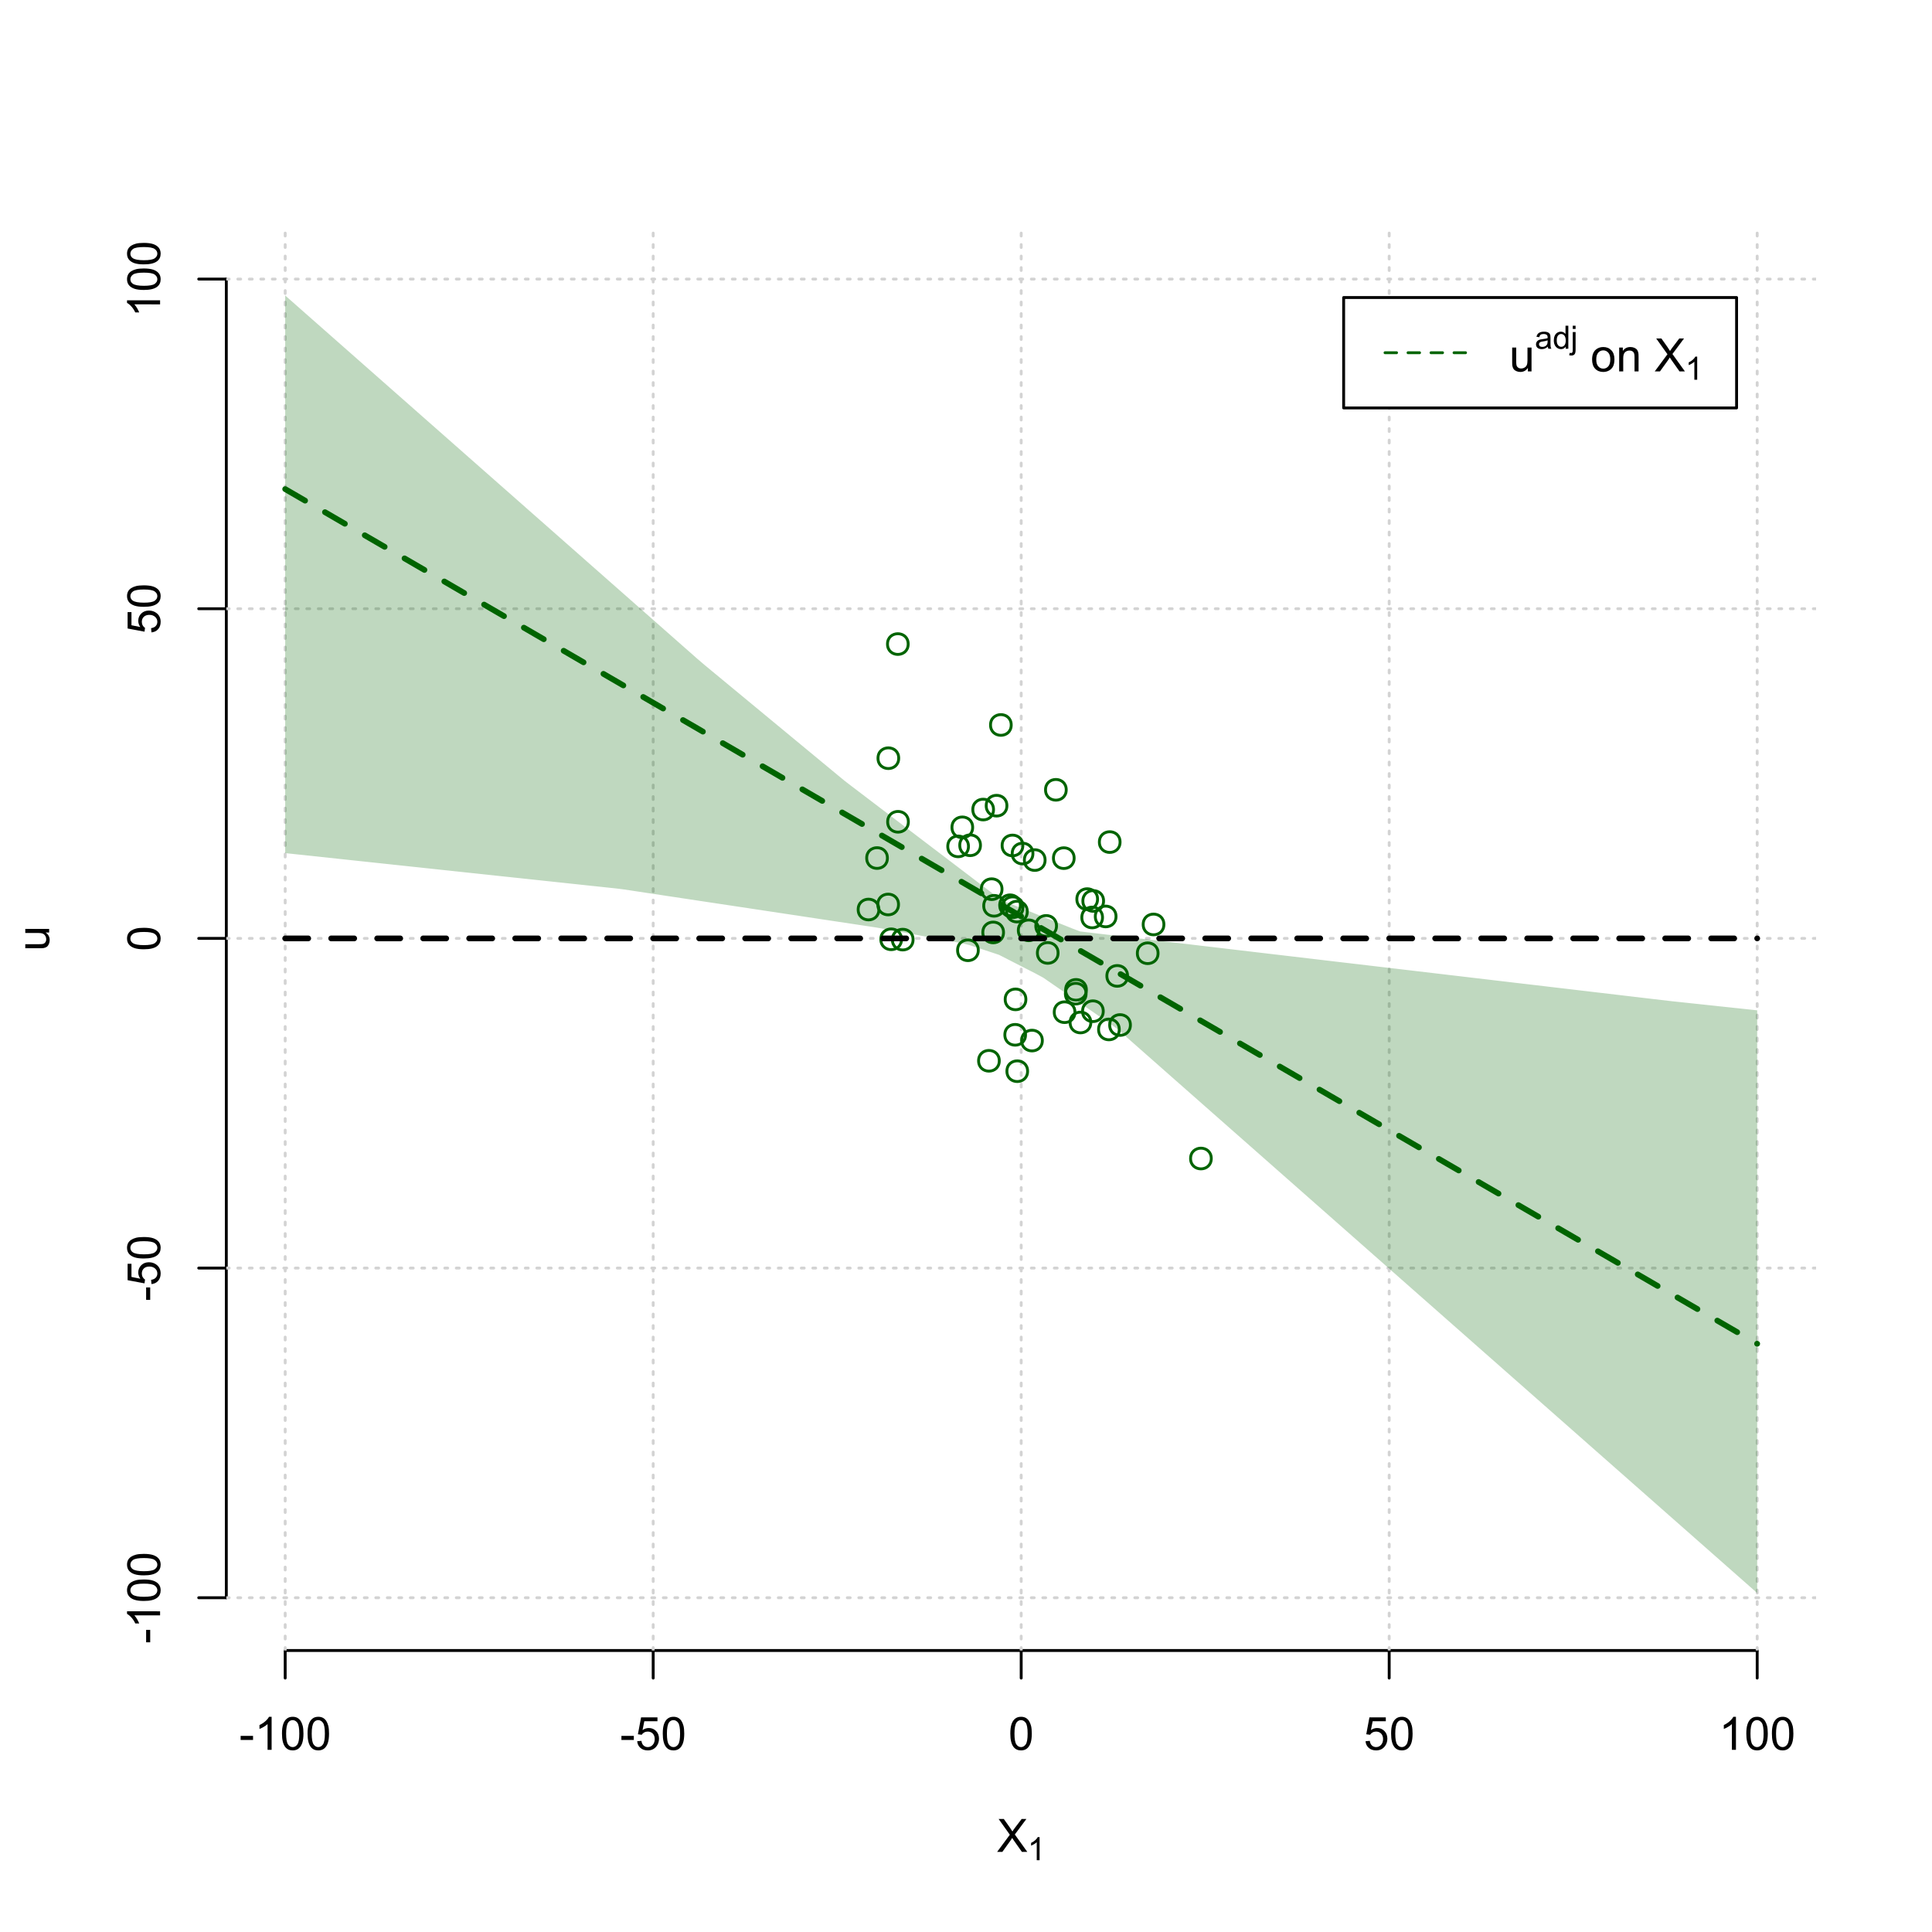 <?xml version="1.0" encoding="UTF-8"?>
<svg xmlns="http://www.w3.org/2000/svg" xmlns:xlink="http://www.w3.org/1999/xlink" width="504pt" height="504pt" viewBox="0 0 504 504" version="1.1">
<defs>
<g>
<symbol overflow="visible" id="glyph0-0">
<path style="stroke:none;" d="M 1.5 0 L 1.5 -7.5 L 7.5 -7.5 L 7.5 0 Z M 1.688 -0.188 L 7.312 -0.188 L 7.312 -7.312 L 1.688 -7.312 Z M 1.688 -0.188 "/>
</symbol>
<symbol overflow="visible" id="glyph0-1">
<path style="stroke:none;" d="M 0.055 0 L 3.375 -4.477 L 0.445 -8.59 L 1.797 -8.59 L 3.359 -6.387 C 3.68 -5.93 3.91 -5.578 4.047 -5.332 C 4.238 -5.645 4.465 -5.969 4.727 -6.312 L 6.457 -8.59 L 7.695 -8.59 L 4.676 -4.539 L 7.93 0 L 6.523 0 L 4.359 -3.062 C 4.238 -3.238 4.113 -3.43 3.984 -3.641 C 3.789 -3.324 3.652 -3.109 3.574 -2.992 L 1.418 0 Z M 0.055 0 "/>
</symbol>
<symbol overflow="visible" id="glyph0-2">
<path style="stroke:none;" d="M 0.383 -2.578 L 0.383 -3.641 L 3.621 -3.641 L 3.621 -2.578 Z M 0.383 -2.578 "/>
</symbol>
<symbol overflow="visible" id="glyph0-3">
<path style="stroke:none;" d="M 4.469 0 L 3.414 0 L 3.414 -6.719 C 3.16 -6.477 2.828 -6.234 2.414 -5.996 C 2 -5.75 1.629 -5.57 1.305 -5.449 L 1.305 -6.469 C 1.895 -6.742 2.41 -7.078 2.852 -7.477 C 3.293 -7.871 3.605 -8.254 3.789 -8.625 L 4.469 -8.625 Z M 4.469 0 "/>
</symbol>
<symbol overflow="visible" id="glyph0-4">
<path style="stroke:none;" d="M 0.5 -4.234 C 0.496 -5.246 0.602 -6.062 0.812 -6.688 C 1.02 -7.305 1.328 -7.785 1.742 -8.121 C 2.148 -8.457 2.668 -8.625 3.297 -8.625 C 3.758 -8.625 4.164 -8.531 4.512 -8.348 C 4.855 -8.16 5.141 -7.891 5.371 -7.543 C 5.594 -7.191 5.773 -6.766 5.906 -6.266 C 6.035 -5.762 6.098 -5.086 6.102 -4.234 C 6.098 -3.227 5.996 -2.414 5.789 -1.797 C 5.578 -1.176 5.266 -0.695 4.859 -0.359 C 4.445 -0.02 3.926 0.145 3.297 0.148 C 2.465 0.145 1.816 -0.148 1.348 -0.742 C 0.781 -1.457 0.496 -2.621 0.5 -4.234 Z M 1.582 -4.234 C 1.582 -2.824 1.746 -1.887 2.074 -1.418 C 2.402 -0.949 2.809 -0.715 3.297 -0.719 C 3.777 -0.715 4.184 -0.949 4.52 -1.422 C 4.848 -1.887 5.016 -2.824 5.016 -4.234 C 5.016 -5.648 4.848 -6.59 4.52 -7.055 C 4.184 -7.516 3.773 -7.746 3.289 -7.75 C 2.801 -7.746 2.414 -7.543 2.125 -7.137 C 1.762 -6.613 1.582 -5.645 1.582 -4.234 Z M 1.582 -4.234 "/>
</symbol>
<symbol overflow="visible" id="glyph0-5">
<path style="stroke:none;" d="M 0.5 -2.25 L 1.605 -2.344 C 1.684 -1.805 1.871 -1.398 2.176 -1.125 C 2.473 -0.852 2.836 -0.715 3.258 -0.719 C 3.766 -0.715 4.195 -0.906 4.547 -1.293 C 4.898 -1.672 5.074 -2.18 5.074 -2.82 C 5.074 -3.414 4.902 -3.891 4.566 -4.242 C 4.227 -4.59 3.785 -4.762 3.242 -4.766 C 2.898 -4.762 2.594 -4.684 2.32 -4.531 C 2.047 -4.375 1.832 -4.176 1.676 -3.93 L 0.688 -4.062 L 1.516 -8.473 L 5.789 -8.473 L 5.789 -7.465 L 2.359 -7.465 L 1.898 -5.156 C 2.414 -5.516 2.953 -5.695 3.523 -5.695 C 4.27 -5.695 4.902 -5.434 5.422 -4.914 C 5.934 -4.395 6.191 -3.727 6.195 -2.914 C 6.191 -2.133 5.965 -1.461 5.516 -0.898 C 4.961 -0.199 4.211 0.145 3.258 0.148 C 2.477 0.145 1.836 -0.07 1.344 -0.508 C 0.844 -0.941 0.562 -1.523 0.5 -2.25 Z M 0.5 -2.25 "/>
</symbol>
<symbol overflow="visible" id="glyph0-6">
<path style="stroke:none;" d="M 4.867 0 L 4.867 -0.914 C 4.379 -0.211 3.723 0.141 2.895 0.141 C 2.527 0.141 2.184 0.07 1.867 -0.07 C 1.547 -0.211 1.309 -0.387 1.156 -0.602 C 1 -0.812 0.895 -1.074 0.832 -1.383 C 0.785 -1.59 0.762 -1.918 0.766 -2.367 L 0.766 -6.223 L 1.82 -6.223 L 1.82 -2.773 C 1.816 -2.219 1.84 -1.848 1.887 -1.656 C 1.949 -1.379 2.09 -1.16 2.309 -1.004 C 2.523 -0.84 2.789 -0.762 3.105 -0.766 C 3.418 -0.762 3.715 -0.844 3.996 -1.008 C 4.273 -1.172 4.469 -1.391 4.586 -1.672 C 4.699 -1.949 4.758 -2.355 4.758 -2.891 L 4.758 -6.223 L 5.812 -6.223 L 5.812 0 Z M 4.867 0 "/>
</symbol>
<symbol overflow="visible" id="glyph0-7">
<path style="stroke:none;" d=""/>
</symbol>
<symbol overflow="visible" id="glyph0-8">
<path style="stroke:none;" d="M 0.398 -3.109 C 0.398 -4.262 0.719 -5.117 1.359 -5.672 C 1.895 -6.133 2.547 -6.363 3.316 -6.363 C 4.172 -6.363 4.871 -6.082 5.414 -5.52 C 5.953 -4.957 6.223 -4.184 6.227 -3.199 C 6.223 -2.398 6.102 -1.766 5.867 -1.309 C 5.625 -0.848 5.277 -0.492 4.82 -0.238 C 4.359 0.016 3.859 0.141 3.316 0.141 C 2.441 0.141 1.734 -0.137 1.203 -0.695 C 0.664 -1.254 0.398 -2.059 0.398 -3.109 Z M 1.484 -3.109 C 1.48 -2.309 1.656 -1.711 2.004 -1.32 C 2.348 -0.922 2.785 -0.727 3.316 -0.727 C 3.84 -0.727 4.273 -0.926 4.621 -1.324 C 4.969 -1.723 5.145 -2.328 5.145 -3.148 C 5.145 -3.914 4.969 -4.496 4.617 -4.895 C 4.266 -5.289 3.832 -5.488 3.316 -5.492 C 2.785 -5.488 2.348 -5.293 2.004 -4.898 C 1.656 -4.5 1.48 -3.902 1.484 -3.109 Z M 1.484 -3.109 "/>
</symbol>
<symbol overflow="visible" id="glyph0-9">
<path style="stroke:none;" d="M 0.789 0 L 0.789 -6.223 L 1.742 -6.223 L 1.742 -5.336 C 2.195 -6.02 2.855 -6.363 3.719 -6.363 C 4.09 -6.363 4.434 -6.293 4.754 -6.16 C 5.066 -6.023 5.305 -5.848 5.461 -5.633 C 5.617 -5.41 5.727 -5.152 5.789 -4.852 C 5.828 -4.656 5.848 -4.312 5.848 -3.828 L 5.848 0 L 4.793 0 L 4.793 -3.785 C 4.793 -4.215 4.75 -4.535 4.668 -4.75 C 4.586 -4.961 4.441 -5.129 4.234 -5.258 C 4.023 -5.383 3.777 -5.449 3.5 -5.449 C 3.047 -5.449 2.66 -5.305 2.332 -5.02 C 2.004 -4.734 1.84 -4.195 1.844 -3.398 L 1.844 0 Z M 0.789 0 "/>
</symbol>
<symbol overflow="visible" id="glyph1-0">
<path style="stroke:none;" d="M 1.051 0 L 1.051 -5.25 L 5.25 -5.25 L 5.25 0 Z M 1.18 -0.133 L 5.117 -0.133 L 5.117 -5.117 L 1.18 -5.117 Z M 1.18 -0.133 "/>
</symbol>
<symbol overflow="visible" id="glyph1-1">
<path style="stroke:none;" d="M 3.129 0 L 2.391 0 L 2.391 -4.703 C 2.211 -4.531 1.977 -4.363 1.691 -4.195 C 1.398 -4.023 1.141 -3.895 0.914 -3.812 L 0.914 -4.527 C 1.328 -4.719 1.688 -4.953 1.996 -5.234 C 2.305 -5.508 2.523 -5.777 2.652 -6.039 L 3.129 -6.039 Z M 3.129 0 "/>
</symbol>
<symbol overflow="visible" id="glyph1-2">
<path style="stroke:none;" d="M 3.395 -0.539 C 3.117 -0.305 2.855 -0.137 2.605 -0.043 C 2.352 0.051 2.082 0.094 1.793 0.098 C 1.312 0.094 0.941 -0.02 0.688 -0.25 C 0.43 -0.48 0.305 -0.781 0.305 -1.148 C 0.305 -1.359 0.352 -1.551 0.449 -1.73 C 0.543 -1.902 0.668 -2.047 0.828 -2.156 C 0.984 -2.262 1.164 -2.34 1.363 -2.398 C 1.504 -2.434 1.723 -2.473 2.02 -2.512 C 2.609 -2.578 3.047 -2.664 3.336 -2.766 C 3.336 -2.867 3.34 -2.93 3.34 -2.957 C 3.34 -3.258 3.27 -3.469 3.129 -3.594 C 2.941 -3.758 2.66 -3.844 2.289 -3.844 C 1.941 -3.844 1.684 -3.781 1.52 -3.66 C 1.348 -3.535 1.227 -3.32 1.152 -3.016 L 0.43 -3.113 C 0.492 -3.418 0.602 -3.668 0.754 -3.863 C 0.902 -4.051 1.121 -4.199 1.406 -4.301 C 1.688 -4.402 2.016 -4.453 2.395 -4.453 C 2.766 -4.453 3.066 -4.406 3.301 -4.32 C 3.527 -4.23 3.699 -4.121 3.812 -3.992 C 3.918 -3.855 3.996 -3.691 4.043 -3.492 C 4.066 -3.363 4.078 -3.133 4.082 -2.809 L 4.082 -1.824 C 4.078 -1.137 4.094 -0.703 4.129 -0.523 C 4.156 -0.336 4.219 -0.164 4.316 0 L 3.543 0 C 3.465 -0.152 3.414 -0.332 3.395 -0.539 Z M 3.336 -2.188 C 3.062 -2.074 2.66 -1.98 2.129 -1.906 C 1.82 -1.859 1.605 -1.812 1.484 -1.758 C 1.355 -1.703 1.258 -1.621 1.191 -1.52 C 1.121 -1.41 1.09 -1.293 1.09 -1.168 C 1.09 -0.969 1.164 -0.805 1.312 -0.676 C 1.461 -0.543 1.68 -0.48 1.969 -0.48 C 2.25 -0.48 2.5 -0.539 2.727 -0.664 C 2.945 -0.785 3.109 -0.957 3.215 -1.176 C 3.293 -1.34 3.332 -1.586 3.336 -1.914 Z M 3.336 -2.188 "/>
</symbol>
<symbol overflow="visible" id="glyph1-3">
<path style="stroke:none;" d="M 3.379 0 L 3.379 -0.551 C 3.102 -0.121 2.695 0.094 2.16 0.098 C 1.812 0.094 1.492 0 1.203 -0.188 C 0.906 -0.379 0.68 -0.645 0.523 -0.988 C 0.359 -1.328 0.281 -1.723 0.285 -2.172 C 0.281 -2.605 0.355 -3 0.504 -3.355 C 0.648 -3.707 0.863 -3.977 1.156 -4.168 C 1.441 -4.355 1.766 -4.453 2.129 -4.453 C 2.387 -4.453 2.621 -4.395 2.828 -4.285 C 3.031 -4.172 3.199 -4.031 3.332 -3.855 L 3.332 -6.012 L 4.066 -6.012 L 4.066 0 Z M 1.047 -2.172 C 1.043 -1.613 1.16 -1.195 1.398 -0.922 C 1.629 -0.641 1.906 -0.504 2.23 -0.508 C 2.551 -0.504 2.824 -0.637 3.051 -0.902 C 3.273 -1.168 3.387 -1.57 3.391 -2.113 C 3.387 -2.707 3.273 -3.145 3.047 -3.426 C 2.816 -3.703 2.531 -3.844 2.199 -3.844 C 1.867 -3.844 1.594 -3.707 1.375 -3.441 C 1.152 -3.168 1.043 -2.746 1.047 -2.172 Z M 1.047 -2.172 "/>
</symbol>
<symbol overflow="visible" id="glyph1-4">
<path style="stroke:none;" d="M 0.551 -5.156 L 0.551 -6.012 L 1.289 -6.012 L 1.289 -5.156 Z M -0.387 1.691 L -0.246 1.062 C -0.098 1.098 0.016 1.117 0.102 1.121 C 0.25 1.117 0.363 1.066 0.438 0.969 C 0.512 0.867 0.551 0.621 0.551 0.223 L 0.551 -4.355 L 1.289 -4.355 L 1.289 0.238 C 1.289 0.773 1.219 1.148 1.078 1.359 C 0.898 1.633 0.602 1.77 0.191 1.77 C -0.008 1.77 -0.199 1.742 -0.387 1.691 Z M -0.387 1.691 "/>
</symbol>
<symbol overflow="visible" id="glyph2-0">
<path style="stroke:none;" d="M 0 -1.5 L -7.5 -1.5 L -7.5 -7.5 L 0 -7.5 Z M -0.188 -1.688 L -0.188 -7.312 L -7.312 -7.312 L -7.312 -1.688 Z M -0.188 -1.688 "/>
</symbol>
<symbol overflow="visible" id="glyph2-1">
<path style="stroke:none;" d="M 0 -4.867 L -0.914 -4.867 C -0.211 -4.379 0.141 -3.723 0.141 -2.895 C 0.141 -2.527 0.07 -2.184 -0.07 -1.867 C -0.211 -1.547 -0.387 -1.309 -0.598 -1.156 C -0.809 -1 -1.07 -0.895 -1.383 -0.832 C -1.59 -0.789 -1.918 -0.766 -2.367 -0.77 L -6.223 -0.77 L -6.223 -1.824 L -2.773 -1.824 C -2.219 -1.82 -1.848 -1.844 -1.656 -1.887 C -1.379 -1.949 -1.16 -2.09 -1.004 -2.309 C -0.84 -2.523 -0.762 -2.789 -0.766 -3.105 C -0.762 -3.418 -0.844 -3.715 -1.008 -3.996 C -1.172 -4.273 -1.391 -4.469 -1.672 -4.586 C -1.945 -4.699 -2.352 -4.758 -2.887 -4.758 L -6.223 -4.758 L -6.223 -5.812 L 0 -5.812 Z M 0 -4.867 "/>
</symbol>
<symbol overflow="visible" id="glyph2-2">
<path style="stroke:none;" d="M -2.578 -0.383 L -3.641 -0.383 L -3.641 -3.621 L -2.578 -3.621 Z M -2.578 -0.383 "/>
</symbol>
<symbol overflow="visible" id="glyph2-3">
<path style="stroke:none;" d="M 0 -4.469 L 0 -3.414 L -6.719 -3.418 C -6.477 -3.16 -6.234 -2.828 -5.996 -2.418 C -5.75 -2.004 -5.57 -1.633 -5.449 -1.309 L -6.469 -1.309 C -6.742 -1.895 -7.078 -2.41 -7.477 -2.852 C -7.871 -3.293 -8.254 -3.605 -8.625 -3.793 L -8.625 -4.473 Z M 0 -4.469 "/>
</symbol>
<symbol overflow="visible" id="glyph2-4">
<path style="stroke:none;" d="M -4.234 -0.5 C -5.246 -0.496 -6.062 -0.602 -6.688 -0.812 C -7.305 -1.02 -7.785 -1.328 -8.121 -1.742 C -8.457 -2.152 -8.625 -2.672 -8.625 -3.301 C -8.625 -3.758 -8.531 -4.164 -8.348 -4.512 C -8.16 -4.859 -7.891 -5.145 -7.543 -5.371 C -7.191 -5.594 -6.766 -5.773 -6.266 -5.906 C -5.762 -6.035 -5.086 -6.098 -4.234 -6.102 C -3.223 -6.098 -2.41 -5.996 -1.793 -5.789 C -1.176 -5.578 -0.695 -5.266 -0.359 -4.859 C -0.02 -4.445 0.145 -3.926 0.148 -3.297 C 0.145 -2.465 -0.148 -1.816 -0.742 -1.348 C -1.457 -0.781 -2.621 -0.496 -4.234 -0.5 Z M -4.234 -1.582 C -2.824 -1.582 -1.887 -1.746 -1.418 -2.074 C -0.949 -2.402 -0.715 -2.809 -0.719 -3.297 C -0.715 -3.777 -0.949 -4.184 -1.422 -4.52 C -1.887 -4.848 -2.824 -5.016 -4.234 -5.016 C -5.648 -5.016 -6.59 -4.848 -7.055 -4.52 C -7.516 -4.188 -7.746 -3.777 -7.75 -3.289 C -7.746 -2.801 -7.543 -2.414 -7.137 -2.129 C -6.613 -1.762 -5.645 -1.582 -4.234 -1.582 Z M -4.234 -1.582 "/>
</symbol>
<symbol overflow="visible" id="glyph2-5">
<path style="stroke:none;" d="M -2.25 -0.5 L -2.344 -1.605 C -1.805 -1.684 -1.398 -1.871 -1.125 -2.176 C -0.852 -2.473 -0.715 -2.836 -0.719 -3.258 C -0.715 -3.766 -0.906 -4.195 -1.293 -4.547 C -1.672 -4.898 -2.18 -5.074 -2.816 -5.074 C -3.414 -5.074 -3.891 -4.902 -4.242 -4.566 C -4.59 -4.227 -4.762 -3.785 -4.766 -3.242 C -4.762 -2.898 -4.684 -2.594 -4.531 -2.32 C -4.375 -2.047 -4.176 -1.832 -3.93 -1.676 L -4.062 -0.688 L -8.473 -1.52 L -8.473 -5.789 L -7.465 -5.789 L -7.465 -2.363 L -5.156 -1.898 C -5.516 -2.414 -5.695 -2.953 -5.695 -3.523 C -5.695 -4.27 -5.434 -4.902 -4.914 -5.422 C -4.395 -5.934 -3.727 -6.191 -2.91 -6.195 C -2.133 -6.191 -1.461 -5.965 -0.895 -5.516 C -0.199 -4.961 0.145 -4.211 0.148 -3.258 C 0.145 -2.477 -0.07 -1.836 -0.508 -1.344 C -0.941 -0.848 -1.523 -0.566 -2.25 -0.5 Z M -2.25 -0.5 "/>
</symbol>
</g>
<clipPath id="clip1">
  <path d="M 74 59.039 L 75 59.039 L 75 430.559 L 74 430.559 Z M 74 59.039 "/>
</clipPath>
<clipPath id="clip2">
  <path d="M 170 59.039 L 171 59.039 L 171 430.559 L 170 430.559 Z M 170 59.039 "/>
</clipPath>
<clipPath id="clip3">
  <path d="M 266 59.039 L 267 59.039 L 267 430.559 L 266 430.559 Z M 266 59.039 "/>
</clipPath>
<clipPath id="clip4">
  <path d="M 362 59.039 L 363 59.039 L 363 430.559 L 362 430.559 Z M 362 59.039 "/>
</clipPath>
<clipPath id="clip5">
  <path d="M 458 59.039 L 459 59.039 L 459 430.559 L 458 430.559 Z M 458 59.039 "/>
</clipPath>
<clipPath id="clip6">
  <path d="M 59.039 416 L 473.758 416 L 473.758 418 L 59.039 418 Z M 59.039 416 "/>
</clipPath>
<clipPath id="clip7">
  <path d="M 59.039 330 L 473.758 330 L 473.758 332 L 59.039 332 Z M 59.039 330 "/>
</clipPath>
<clipPath id="clip8">
  <path d="M 59.039 244 L 473.758 244 L 473.758 246 L 59.039 246 Z M 59.039 244 "/>
</clipPath>
<clipPath id="clip9">
  <path d="M 59.039 158 L 473.758 158 L 473.758 160 L 59.039 160 Z M 59.039 158 "/>
</clipPath>
<clipPath id="clip10">
  <path d="M 59.039 72 L 473.758 72 L 473.758 74 L 59.039 74 Z M 59.039 72 "/>
</clipPath>
</defs>
<g id="surface4236">
<rect x="0" y="0" width="504" height="504" style="fill:rgb(100%,100%,100%);fill-opacity:1;stroke:none;"/>
<g style="fill:rgb(0%,0%,0%);fill-opacity:1;">
  <use xlink:href="#glyph0-1" x="260.062" y="483.102"/>
</g>
<g style="fill:rgb(0%,0%,0%);fill-opacity:1;">
  <use xlink:href="#glyph1-1" x="268.066" y="485.281"/>
</g>
<g style="fill:rgb(0%,0%,0%);fill-opacity:1;">
  <use xlink:href="#glyph2-1" x="12.82" y="248.137"/>
</g>
<path style="fill:none;stroke-width:0.75;stroke-linecap:round;stroke-linejoin:round;stroke:rgb(0%,0%,0%);stroke-opacity:1;stroke-miterlimit:10;" d="M 74.398 430.559 L 458.398 430.559 "/>
<path style="fill:none;stroke-width:0.75;stroke-linecap:round;stroke-linejoin:round;stroke:rgb(0%,0%,0%);stroke-opacity:1;stroke-miterlimit:10;" d="M 74.398 430.559 L 74.398 437.762 "/>
<path style="fill:none;stroke-width:0.75;stroke-linecap:round;stroke-linejoin:round;stroke:rgb(0%,0%,0%);stroke-opacity:1;stroke-miterlimit:10;" d="M 170.398 430.559 L 170.398 437.762 "/>
<path style="fill:none;stroke-width:0.75;stroke-linecap:round;stroke-linejoin:round;stroke:rgb(0%,0%,0%);stroke-opacity:1;stroke-miterlimit:10;" d="M 266.398 430.559 L 266.398 437.762 "/>
<path style="fill:none;stroke-width:0.75;stroke-linecap:round;stroke-linejoin:round;stroke:rgb(0%,0%,0%);stroke-opacity:1;stroke-miterlimit:10;" d="M 362.398 430.559 L 362.398 437.762 "/>
<path style="fill:none;stroke-width:0.75;stroke-linecap:round;stroke-linejoin:round;stroke:rgb(0%,0%,0%);stroke-opacity:1;stroke-miterlimit:10;" d="M 458.398 430.559 L 458.398 437.762 "/>
<g style="fill:rgb(0%,0%,0%);fill-opacity:1;">
  <use xlink:href="#glyph0-2" x="62.391" y="456.48"/>
  <use xlink:href="#glyph0-3" x="66.387" y="456.48"/>
  <use xlink:href="#glyph0-4" x="73.061" y="456.48"/>
  <use xlink:href="#glyph0-4" x="79.734" y="456.48"/>
</g>
<g style="fill:rgb(0%,0%,0%);fill-opacity:1;">
  <use xlink:href="#glyph0-2" x="161.727" y="456.48"/>
  <use xlink:href="#glyph0-5" x="165.723" y="456.48"/>
  <use xlink:href="#glyph0-4" x="172.396" y="456.48"/>
</g>
<g style="fill:rgb(0%,0%,0%);fill-opacity:1;">
  <use xlink:href="#glyph0-4" x="263.062" y="456.48"/>
</g>
<g style="fill:rgb(0%,0%,0%);fill-opacity:1;">
  <use xlink:href="#glyph0-5" x="355.727" y="456.48"/>
  <use xlink:href="#glyph0-4" x="362.4" y="456.48"/>
</g>
<g style="fill:rgb(0%,0%,0%);fill-opacity:1;">
  <use xlink:href="#glyph0-3" x="448.387" y="456.48"/>
  <use xlink:href="#glyph0-4" x="455.061" y="456.48"/>
  <use xlink:href="#glyph0-4" x="461.734" y="456.48"/>
</g>
<path style="fill:none;stroke-width:0.75;stroke-linecap:round;stroke-linejoin:round;stroke:rgb(0%,0%,0%);stroke-opacity:1;stroke-miterlimit:10;" d="M 59.039 416.801 L 59.039 72.801 "/>
<path style="fill:none;stroke-width:0.75;stroke-linecap:round;stroke-linejoin:round;stroke:rgb(0%,0%,0%);stroke-opacity:1;stroke-miterlimit:10;" d="M 59.039 416.801 L 51.84 416.801 "/>
<path style="fill:none;stroke-width:0.75;stroke-linecap:round;stroke-linejoin:round;stroke:rgb(0%,0%,0%);stroke-opacity:1;stroke-miterlimit:10;" d="M 59.039 330.801 L 51.84 330.801 "/>
<path style="fill:none;stroke-width:0.75;stroke-linecap:round;stroke-linejoin:round;stroke:rgb(0%,0%,0%);stroke-opacity:1;stroke-miterlimit:10;" d="M 59.039 244.801 L 51.84 244.801 "/>
<path style="fill:none;stroke-width:0.75;stroke-linecap:round;stroke-linejoin:round;stroke:rgb(0%,0%,0%);stroke-opacity:1;stroke-miterlimit:10;" d="M 59.039 158.801 L 51.84 158.801 "/>
<path style="fill:none;stroke-width:0.75;stroke-linecap:round;stroke-linejoin:round;stroke:rgb(0%,0%,0%);stroke-opacity:1;stroke-miterlimit:10;" d="M 59.039 72.801 L 51.84 72.801 "/>
<g style="fill:rgb(0%,0%,0%);fill-opacity:1;">
  <use xlink:href="#glyph2-2" x="41.762" y="428.809"/>
  <use xlink:href="#glyph2-3" x="41.762" y="424.812"/>
  <use xlink:href="#glyph2-4" x="41.762" y="418.139"/>
  <use xlink:href="#glyph2-4" x="41.762" y="411.465"/>
</g>
<g style="fill:rgb(0%,0%,0%);fill-opacity:1;">
  <use xlink:href="#glyph2-2" x="41.762" y="339.473"/>
  <use xlink:href="#glyph2-5" x="41.762" y="335.477"/>
  <use xlink:href="#glyph2-4" x="41.762" y="328.803"/>
</g>
<g style="fill:rgb(0%,0%,0%);fill-opacity:1;">
  <use xlink:href="#glyph2-4" x="41.762" y="248.137"/>
</g>
<g style="fill:rgb(0%,0%,0%);fill-opacity:1;">
  <use xlink:href="#glyph2-5" x="41.762" y="165.473"/>
  <use xlink:href="#glyph2-4" x="41.762" y="158.799"/>
</g>
<g style="fill:rgb(0%,0%,0%);fill-opacity:1;">
  <use xlink:href="#glyph2-3" x="41.762" y="82.812"/>
  <use xlink:href="#glyph2-4" x="41.762" y="76.139"/>
  <use xlink:href="#glyph2-4" x="41.762" y="69.465"/>
</g>
<g clip-path="url(#clip1)" clip-rule="nonzero">
<path style="fill:none;stroke-width:0.75;stroke-linecap:round;stroke-linejoin:round;stroke:rgb(82.745%,82.745%,82.745%);stroke-opacity:1;stroke-dasharray:0.75,2.25;stroke-miterlimit:10;" d="M 74.398 430.559 L 74.398 59.039 "/>
</g>
<g clip-path="url(#clip2)" clip-rule="nonzero">
<path style="fill:none;stroke-width:0.75;stroke-linecap:round;stroke-linejoin:round;stroke:rgb(82.745%,82.745%,82.745%);stroke-opacity:1;stroke-dasharray:0.75,2.25;stroke-miterlimit:10;" d="M 170.398 430.559 L 170.398 59.039 "/>
</g>
<g clip-path="url(#clip3)" clip-rule="nonzero">
<path style="fill:none;stroke-width:0.75;stroke-linecap:round;stroke-linejoin:round;stroke:rgb(82.745%,82.745%,82.745%);stroke-opacity:1;stroke-dasharray:0.75,2.25;stroke-miterlimit:10;" d="M 266.398 430.559 L 266.398 59.039 "/>
</g>
<g clip-path="url(#clip4)" clip-rule="nonzero">
<path style="fill:none;stroke-width:0.75;stroke-linecap:round;stroke-linejoin:round;stroke:rgb(82.745%,82.745%,82.745%);stroke-opacity:1;stroke-dasharray:0.75,2.25;stroke-miterlimit:10;" d="M 362.398 430.559 L 362.398 59.039 "/>
</g>
<g clip-path="url(#clip5)" clip-rule="nonzero">
<path style="fill:none;stroke-width:0.75;stroke-linecap:round;stroke-linejoin:round;stroke:rgb(82.745%,82.745%,82.745%);stroke-opacity:1;stroke-dasharray:0.75,2.25;stroke-miterlimit:10;" d="M 458.398 430.559 L 458.398 59.039 "/>
</g>
<g clip-path="url(#clip6)" clip-rule="nonzero">
<path style="fill:none;stroke-width:0.75;stroke-linecap:round;stroke-linejoin:round;stroke:rgb(82.745%,82.745%,82.745%);stroke-opacity:1;stroke-dasharray:0.75,2.25;stroke-miterlimit:10;" d="M 59.039 416.801 L 473.762 416.801 "/>
</g>
<g clip-path="url(#clip7)" clip-rule="nonzero">
<path style="fill:none;stroke-width:0.75;stroke-linecap:round;stroke-linejoin:round;stroke:rgb(82.745%,82.745%,82.745%);stroke-opacity:1;stroke-dasharray:0.75,2.25;stroke-miterlimit:10;" d="M 59.039 330.801 L 473.762 330.801 "/>
</g>
<g clip-path="url(#clip8)" clip-rule="nonzero">
<path style="fill:none;stroke-width:0.75;stroke-linecap:round;stroke-linejoin:round;stroke:rgb(82.745%,82.745%,82.745%);stroke-opacity:1;stroke-dasharray:0.75,2.25;stroke-miterlimit:10;" d="M 59.039 244.801 L 473.762 244.801 "/>
</g>
<g clip-path="url(#clip9)" clip-rule="nonzero">
<path style="fill:none;stroke-width:0.75;stroke-linecap:round;stroke-linejoin:round;stroke:rgb(82.745%,82.745%,82.745%);stroke-opacity:1;stroke-dasharray:0.75,2.25;stroke-miterlimit:10;" d="M 59.039 158.801 L 473.762 158.801 "/>
</g>
<g clip-path="url(#clip10)" clip-rule="nonzero">
<path style="fill:none;stroke-width:0.75;stroke-linecap:round;stroke-linejoin:round;stroke:rgb(82.745%,82.745%,82.745%);stroke-opacity:1;stroke-dasharray:0.75,2.25;stroke-miterlimit:10;" d="M 59.039 72.801 L 473.762 72.801 "/>
</g>
<path style=" stroke:none;fill-rule:nonzero;fill:rgb(0%,39.216%,0%);fill-opacity:0.251;" d="M 74.398 72.801 L 74.398 77.09 L 76.32 78.781 L 78.238 80.473 L 80.16 82.168 L 82.078 83.859 L 84 85.551 L 85.922 87.246 L 87.84 88.938 L 89.762 90.629 L 91.68 92.32 L 93.602 94.016 L 95.52 95.707 L 97.441 97.398 L 99.359 99.09 L 101.281 100.785 L 103.199 102.477 L 105.121 104.168 L 107.039 105.859 L 108.961 107.555 L 110.879 109.246 L 112.801 110.938 L 114.719 112.629 L 116.641 114.324 L 118.559 116.016 L 120.48 117.707 L 122.398 119.402 L 124.32 121.094 L 126.238 122.785 L 128.16 124.477 L 130.078 126.172 L 133.922 129.555 L 135.84 131.246 L 137.762 132.941 L 139.68 134.633 L 141.602 136.324 L 143.52 138.016 L 145.441 139.711 L 147.359 141.402 L 149.281 143.094 L 151.199 144.785 L 153.121 146.48 L 155.039 148.172 L 156.961 149.863 L 158.879 151.559 L 160.801 153.25 L 162.719 154.941 L 164.641 156.633 L 166.559 158.328 L 168.48 160.02 L 170.398 161.711 L 172.32 163.402 L 174.238 165.098 L 176.16 166.789 L 178.078 168.48 L 180 170.172 L 181.922 171.867 L 183.84 173.504 L 185.762 175.094 L 187.68 176.68 L 189.602 178.27 L 191.52 179.859 L 193.441 181.445 L 195.359 183.035 L 197.281 184.621 L 199.199 186.211 L 201.121 187.801 L 203.039 189.387 L 204.961 190.977 L 206.879 192.562 L 208.801 194.152 L 210.719 195.738 L 212.641 197.328 L 214.559 198.918 L 216.48 200.504 L 218.398 202.094 L 220.32 203.68 L 222.238 205.156 L 224.16 206.617 L 226.078 208.078 L 229.922 211 L 231.84 212.457 L 233.762 213.918 L 235.68 215.379 L 237.602 216.84 L 239.52 218.301 L 241.441 219.762 L 243.359 221.223 L 245.281 222.68 L 247.199 224.141 L 249.121 225.602 L 251.039 227.062 L 252.961 228.523 L 254.879 229.984 L 256.801 231.445 L 258.719 232.902 L 260.641 234.363 L 262.559 235.348 L 264.48 236.117 L 266.398 236.883 L 268.32 237.648 L 270.238 238.418 L 272.16 239.184 L 274.078 239.953 L 277.922 241.484 L 279.84 242.254 L 281.762 242.988 L 283.68 243.215 L 285.602 243.441 L 287.52 243.668 L 289.441 243.895 L 291.359 244.121 L 293.281 244.348 L 295.199 244.574 L 297.121 244.801 L 299.039 245.027 L 300.961 245.254 L 302.879 245.48 L 304.801 245.703 L 306.719 245.93 L 308.641 246.156 L 310.559 246.383 L 312.48 246.609 L 314.398 246.836 L 316.32 247.062 L 318.238 247.289 L 320.16 247.516 L 322.078 247.742 L 325.922 248.195 L 327.84 248.422 L 329.762 248.648 L 331.68 248.875 L 333.602 249.102 L 335.52 249.328 L 337.441 249.555 L 339.359 249.781 L 341.281 250.008 L 343.199 250.234 L 345.121 250.461 L 347.039 250.688 L 348.961 250.914 L 350.879 251.141 L 352.801 251.363 L 354.719 251.59 L 356.641 251.816 L 358.559 252.043 L 360.48 252.27 L 362.398 252.496 L 364.32 252.723 L 366.238 252.949 L 368.16 253.176 L 370.078 253.402 L 373.922 253.855 L 375.84 254.082 L 377.762 254.309 L 379.68 254.535 L 381.602 254.762 L 383.52 254.988 L 385.441 255.215 L 387.359 255.441 L 389.281 255.668 L 391.199 255.895 L 393.121 256.121 L 395.039 256.348 L 396.961 256.574 L 398.879 256.797 L 400.801 257.023 L 402.719 257.25 L 404.641 257.477 L 406.559 257.703 L 408.48 257.93 L 410.398 258.156 L 412.32 258.383 L 414.238 258.609 L 416.16 258.836 L 418.078 259.062 L 421.922 259.516 L 423.84 259.742 L 425.762 259.969 L 427.68 260.195 L 429.602 260.422 L 431.52 260.648 L 433.441 260.875 L 435.359 261.102 L 437.281 261.309 L 439.199 261.512 L 441.121 261.719 L 443.039 261.922 L 444.961 262.129 L 446.879 262.332 L 448.801 262.539 L 450.719 262.742 L 452.641 262.949 L 454.559 263.152 L 456.48 263.359 L 458.398 263.562 L 458.398 416.801 L 458.398 415.578 L 456.48 413.883 L 454.559 412.191 L 452.641 410.5 L 450.719 408.809 L 448.801 407.113 L 446.879 405.422 L 444.961 403.73 L 443.039 402.039 L 441.121 400.344 L 439.199 398.652 L 437.281 396.961 L 435.359 395.27 L 433.441 393.574 L 431.52 391.883 L 429.602 390.191 L 427.68 388.496 L 425.762 386.805 L 423.84 385.113 L 421.922 383.422 L 420 381.727 L 418.078 380.035 L 416.16 378.344 L 414.238 376.652 L 412.32 374.957 L 410.398 373.266 L 408.48 371.574 L 406.559 369.883 L 404.641 368.188 L 402.719 366.496 L 400.801 364.805 L 398.879 363.109 L 396.961 361.418 L 395.039 359.727 L 393.121 358.035 L 391.199 356.34 L 389.281 354.648 L 387.359 352.957 L 385.441 351.266 L 383.52 349.57 L 381.602 347.879 L 379.68 346.188 L 377.762 344.496 L 375.84 342.801 L 373.922 341.109 L 370.078 337.727 L 368.16 336.031 L 366.238 334.34 L 364.32 332.648 L 362.398 330.953 L 360.48 329.262 L 358.559 327.57 L 356.641 325.879 L 354.719 324.184 L 352.801 322.492 L 350.879 320.801 L 348.961 319.109 L 347.039 317.414 L 345.121 315.723 L 343.199 314.031 L 341.281 312.34 L 339.359 310.645 L 337.441 308.953 L 335.52 307.262 L 333.602 305.57 L 331.68 303.875 L 329.762 302.184 L 327.84 300.492 L 325.922 298.797 L 322.078 295.414 L 320.16 293.723 L 318.238 292.027 L 316.32 290.336 L 314.398 288.645 L 312.48 286.953 L 310.559 285.258 L 308.641 283.566 L 306.719 281.875 L 304.801 280.184 L 302.879 278.488 L 300.961 276.797 L 299.039 275.105 L 297.121 273.414 L 295.199 271.719 L 293.281 270.027 L 291.359 268.336 L 289.441 266.969 L 287.52 265.645 L 285.602 264.32 L 283.68 262.996 L 281.762 261.672 L 279.84 260.348 L 277.922 259.023 L 274.078 256.375 L 272.16 255.051 L 270.238 254.012 L 268.32 253.027 L 266.398 252.047 L 264.48 251.066 L 262.559 250.082 L 260.641 249.102 L 258.719 248.461 L 256.801 247.828 L 254.879 247.195 L 252.961 246.566 L 251.039 246.09 L 249.121 245.73 L 247.199 245.375 L 245.281 245.02 L 243.359 244.664 L 241.441 244.312 L 239.52 243.957 L 237.602 243.602 L 235.68 243.25 L 233.762 242.895 L 231.84 242.539 L 229.922 242.184 L 228 241.867 L 226.078 241.578 L 224.16 241.289 L 222.238 240.996 L 220.32 240.707 L 218.398 240.418 L 216.48 240.129 L 214.559 239.84 L 212.641 239.551 L 210.719 239.262 L 208.801 238.969 L 206.879 238.68 L 204.961 238.391 L 203.039 238.102 L 201.121 237.812 L 199.199 237.523 L 197.281 237.234 L 195.359 236.941 L 193.441 236.652 L 191.52 236.363 L 189.602 236.074 L 187.68 235.785 L 185.762 235.496 L 183.84 235.207 L 181.922 234.918 L 180 234.625 L 178.078 234.336 L 176.16 234.047 L 174.238 233.758 L 172.32 233.469 L 170.398 233.18 L 168.48 232.891 L 166.559 232.598 L 164.641 232.309 L 162.719 232.02 L 160.801 231.777 L 158.879 231.574 L 156.961 231.367 L 155.039 231.164 L 153.121 230.961 L 151.199 230.754 L 149.281 230.551 L 147.359 230.344 L 145.441 230.141 L 143.52 229.934 L 141.602 229.73 L 139.68 229.523 L 137.762 229.32 L 135.84 229.113 L 133.922 228.91 L 132 228.703 L 130.078 228.5 L 128.16 228.293 L 126.238 228.09 L 124.32 227.883 L 122.398 227.68 L 120.48 227.473 L 118.559 227.27 L 116.641 227.062 L 114.719 226.859 L 112.801 226.652 L 110.879 226.449 L 108.961 226.242 L 107.039 226.039 L 105.121 225.832 L 103.199 225.629 L 101.281 225.422 L 99.359 225.219 L 97.441 225.012 L 95.52 224.809 L 93.602 224.602 L 91.68 224.398 L 89.762 224.191 L 87.84 223.988 L 85.922 223.781 L 84 223.578 L 82.078 223.371 L 80.16 223.168 L 78.238 222.961 L 76.32 222.758 L 74.398 222.551 Z M 74.398 72.801 "/>
<path style="fill:none;stroke-width:0.75;stroke-linecap:round;stroke-linejoin:round;stroke:rgb(0%,39.216%,0%);stroke-opacity:1;stroke-miterlimit:10;" d="M 236.965 214.383 C 236.965 217.98 231.562 217.98 231.562 214.383 C 231.562 210.781 236.965 210.781 236.965 214.383 "/>
<path style="fill:none;stroke-width:0.75;stroke-linecap:round;stroke-linejoin:round;stroke:rgb(0%,39.216%,0%);stroke-opacity:1;stroke-miterlimit:10;" d="M 291.984 268.551 C 291.984 272.148 286.586 272.148 286.586 268.551 C 286.586 264.949 291.984 264.949 291.984 268.551 "/>
<path style="fill:none;stroke-width:0.75;stroke-linecap:round;stroke-linejoin:round;stroke:rgb(0%,39.216%,0%);stroke-opacity:1;stroke-miterlimit:10;" d="M 263.797 189.121 C 263.797 192.723 258.398 192.723 258.398 189.121 C 258.398 185.52 263.797 185.52 263.797 189.121 "/>
<path style="fill:none;stroke-width:0.75;stroke-linecap:round;stroke-linejoin:round;stroke:rgb(0%,39.216%,0%);stroke-opacity:1;stroke-miterlimit:10;" d="M 272.633 224.367 C 272.633 227.965 267.23 227.965 267.23 224.367 C 267.23 220.766 272.633 220.766 272.633 224.367 "/>
<path style="fill:none;stroke-width:0.75;stroke-linecap:round;stroke-linejoin:round;stroke:rgb(0%,39.216%,0%);stroke-opacity:1;stroke-miterlimit:10;" d="M 276.023 248.59 C 276.023 252.191 270.625 252.191 270.625 248.59 C 270.625 244.988 276.023 244.988 276.023 248.59 "/>
<path style="fill:none;stroke-width:0.75;stroke-linecap:round;stroke-linejoin:round;stroke:rgb(0%,39.216%,0%);stroke-opacity:1;stroke-miterlimit:10;" d="M 269.457 222.664 C 269.457 226.266 264.055 226.266 264.055 222.664 C 264.055 219.066 269.457 219.066 269.457 222.664 "/>
<path style="fill:none;stroke-width:0.75;stroke-linecap:round;stroke-linejoin:round;stroke:rgb(0%,39.216%,0%);stroke-opacity:1;stroke-miterlimit:10;" d="M 302.102 248.672 C 302.102 252.27 296.699 252.27 296.699 248.672 C 296.699 245.07 302.102 245.07 302.102 248.672 "/>
<path style="fill:none;stroke-width:0.75;stroke-linecap:round;stroke-linejoin:round;stroke:rgb(0%,39.216%,0%);stroke-opacity:1;stroke-miterlimit:10;" d="M 260.684 276.727 C 260.684 280.328 255.285 280.328 255.285 276.727 C 255.285 273.129 260.684 273.129 260.684 276.727 "/>
<path style="fill:none;stroke-width:0.75;stroke-linecap:round;stroke-linejoin:round;stroke:rgb(0%,39.216%,0%);stroke-opacity:1;stroke-miterlimit:10;" d="M 262.672 210.18 C 262.672 213.781 257.273 213.781 257.273 210.18 C 257.273 206.578 262.672 206.578 262.672 210.18 "/>
<path style="fill:none;stroke-width:0.75;stroke-linecap:round;stroke-linejoin:round;stroke:rgb(0%,39.216%,0%);stroke-opacity:1;stroke-miterlimit:10;" d="M 286.316 234.551 C 286.316 238.152 280.918 238.152 280.918 234.551 C 280.918 230.949 286.316 230.949 286.316 234.551 "/>
<path style="fill:none;stroke-width:0.75;stroke-linecap:round;stroke-linejoin:round;stroke:rgb(0%,39.216%,0%);stroke-opacity:1;stroke-miterlimit:10;" d="M 262.023 236.293 C 262.023 239.895 256.625 239.895 256.625 236.293 C 256.625 232.691 262.023 232.691 262.023 236.293 "/>
<path style="fill:none;stroke-width:0.75;stroke-linecap:round;stroke-linejoin:round;stroke:rgb(0%,39.216%,0%);stroke-opacity:1;stroke-miterlimit:10;" d="M 292.191 219.672 C 292.191 223.273 286.793 223.273 286.793 219.672 C 286.793 216.074 292.191 216.074 292.191 219.672 "/>
<path style="fill:none;stroke-width:0.75;stroke-linecap:round;stroke-linejoin:round;stroke:rgb(0%,39.216%,0%);stroke-opacity:1;stroke-miterlimit:10;" d="M 267.531 269.949 C 267.531 273.551 262.133 273.551 262.133 269.949 C 262.133 266.348 267.531 266.348 267.531 269.949 "/>
<path style="fill:none;stroke-width:0.75;stroke-linecap:round;stroke-linejoin:round;stroke:rgb(0%,39.216%,0%);stroke-opacity:1;stroke-miterlimit:10;" d="M 229.273 237.27 C 229.273 240.867 223.871 240.867 223.871 237.27 C 223.871 233.668 229.273 233.668 229.273 237.27 "/>
<path style="fill:none;stroke-width:0.75;stroke-linecap:round;stroke-linejoin:round;stroke:rgb(0%,39.216%,0%);stroke-opacity:1;stroke-miterlimit:10;" d="M 303.625 241.16 C 303.625 244.762 298.223 244.762 298.223 241.16 C 298.223 237.562 303.625 237.562 303.625 241.16 "/>
<path style="fill:none;stroke-width:0.75;stroke-linecap:round;stroke-linejoin:round;stroke:rgb(0%,39.216%,0%);stroke-opacity:1;stroke-miterlimit:10;" d="M 287.613 239.34 C 287.613 242.938 282.215 242.938 282.215 239.34 C 282.215 235.738 287.613 235.738 287.613 239.34 "/>
<path style="fill:none;stroke-width:0.75;stroke-linecap:round;stroke-linejoin:round;stroke:rgb(0%,39.216%,0%);stroke-opacity:1;stroke-miterlimit:10;" d="M 267.988 237.805 C 267.988 241.406 262.59 241.406 262.59 237.805 C 262.59 234.203 267.988 234.203 267.988 237.805 "/>
<path style="fill:none;stroke-width:0.75;stroke-linecap:round;stroke-linejoin:round;stroke:rgb(0%,39.216%,0%);stroke-opacity:1;stroke-miterlimit:10;" d="M 261.789 243.246 C 261.789 246.848 256.387 246.848 256.387 243.246 C 256.387 239.645 261.789 239.645 261.789 243.246 "/>
<path style="fill:none;stroke-width:0.75;stroke-linecap:round;stroke-linejoin:round;stroke:rgb(0%,39.216%,0%);stroke-opacity:1;stroke-miterlimit:10;" d="M 280.211 223.863 C 280.211 227.461 274.812 227.461 274.812 223.863 C 274.812 220.262 280.211 220.262 280.211 223.863 "/>
<path style="fill:none;stroke-width:0.75;stroke-linecap:round;stroke-linejoin:round;stroke:rgb(0%,39.216%,0%);stroke-opacity:1;stroke-miterlimit:10;" d="M 287.805 263.797 C 287.805 267.395 282.406 267.395 282.406 263.797 C 282.406 260.195 287.805 260.195 287.805 263.797 "/>
<path style="fill:none;stroke-width:0.75;stroke-linecap:round;stroke-linejoin:round;stroke:rgb(0%,39.216%,0%);stroke-opacity:1;stroke-miterlimit:10;" d="M 259.18 211.188 C 259.18 214.785 253.777 214.785 253.777 211.188 C 253.777 207.586 259.18 207.586 259.18 211.188 "/>
<path style="fill:none;stroke-width:0.75;stroke-linecap:round;stroke-linejoin:round;stroke:rgb(0%,39.216%,0%);stroke-opacity:1;stroke-miterlimit:10;" d="M 283.328 259.215 C 283.328 262.812 277.926 262.812 277.926 259.215 C 277.926 255.613 283.328 255.613 283.328 259.215 "/>
<path style="fill:none;stroke-width:0.75;stroke-linecap:round;stroke-linejoin:round;stroke:rgb(0%,39.216%,0%);stroke-opacity:1;stroke-miterlimit:10;" d="M 236.918 168.016 C 236.918 171.617 231.52 171.617 231.52 168.016 C 231.52 164.418 236.918 164.418 236.918 168.016 "/>
<path style="fill:none;stroke-width:0.75;stroke-linecap:round;stroke-linejoin:round;stroke:rgb(0%,39.216%,0%);stroke-opacity:1;stroke-miterlimit:10;" d="M 253.738 215.832 C 253.738 219.43 248.34 219.43 248.34 215.832 C 248.34 212.23 253.738 212.23 253.738 215.832 "/>
<path style="fill:none;stroke-width:0.75;stroke-linecap:round;stroke-linejoin:round;stroke:rgb(0%,39.216%,0%);stroke-opacity:1;stroke-miterlimit:10;" d="M 278.148 206.035 C 278.148 209.637 272.746 209.637 272.746 206.035 C 272.746 202.438 278.148 202.438 278.148 206.035 "/>
<path style="fill:none;stroke-width:0.75;stroke-linecap:round;stroke-linejoin:round;stroke:rgb(0%,39.216%,0%);stroke-opacity:1;stroke-miterlimit:10;" d="M 252.645 220.797 C 252.645 224.395 247.246 224.395 247.246 220.797 C 247.246 217.195 252.645 217.195 252.645 220.797 "/>
<path style="fill:none;stroke-width:0.75;stroke-linecap:round;stroke-linejoin:round;stroke:rgb(0%,39.216%,0%);stroke-opacity:1;stroke-miterlimit:10;" d="M 234.445 197.793 C 234.445 201.391 229.043 201.391 229.043 197.793 C 229.043 194.191 234.445 194.191 234.445 197.793 "/>
<path style="fill:none;stroke-width:0.75;stroke-linecap:round;stroke-linejoin:round;stroke:rgb(0%,39.216%,0%);stroke-opacity:1;stroke-miterlimit:10;" d="M 294.148 254.582 C 294.148 258.184 288.75 258.184 288.75 254.582 C 288.75 250.984 294.148 250.984 294.148 254.582 "/>
<path style="fill:none;stroke-width:0.75;stroke-linecap:round;stroke-linejoin:round;stroke:rgb(0%,39.216%,0%);stroke-opacity:1;stroke-miterlimit:10;" d="M 291.137 239.078 C 291.137 242.676 285.734 242.676 285.734 239.078 C 285.734 235.477 291.137 235.477 291.137 239.078 "/>
<path style="fill:none;stroke-width:0.75;stroke-linecap:round;stroke-linejoin:round;stroke:rgb(0%,39.216%,0%);stroke-opacity:1;stroke-miterlimit:10;" d="M 255.207 247.898 C 255.207 251.496 249.805 251.496 249.805 247.898 C 249.805 244.297 255.207 244.297 255.207 247.898 "/>
<path style="fill:none;stroke-width:0.75;stroke-linecap:round;stroke-linejoin:round;stroke:rgb(0%,39.216%,0%);stroke-opacity:1;stroke-miterlimit:10;" d="M 238.191 245.113 C 238.191 248.715 232.793 248.715 232.793 245.113 C 232.793 241.516 238.191 241.516 238.191 245.113 "/>
<path style="fill:none;stroke-width:0.75;stroke-linecap:round;stroke-linejoin:round;stroke:rgb(0%,39.216%,0%);stroke-opacity:1;stroke-miterlimit:10;" d="M 231.496 223.836 C 231.496 227.438 226.094 227.438 226.094 223.836 C 226.094 220.238 231.496 220.238 231.496 223.836 "/>
<path style="fill:none;stroke-width:0.75;stroke-linecap:round;stroke-linejoin:round;stroke:rgb(0%,39.216%,0%);stroke-opacity:1;stroke-miterlimit:10;" d="M 315.984 302.223 C 315.984 305.824 310.586 305.824 310.586 302.223 C 310.586 298.621 315.984 298.621 315.984 302.223 "/>
<path style="fill:none;stroke-width:0.75;stroke-linecap:round;stroke-linejoin:round;stroke:rgb(0%,39.216%,0%);stroke-opacity:1;stroke-miterlimit:10;" d="M 280.418 264.051 C 280.418 267.652 275.02 267.652 275.02 264.051 C 275.02 260.453 280.418 260.453 280.418 264.051 "/>
<path style="fill:none;stroke-width:0.75;stroke-linecap:round;stroke-linejoin:round;stroke:rgb(0%,39.216%,0%);stroke-opacity:1;stroke-miterlimit:10;" d="M 271.055 242.691 C 271.055 246.293 265.652 246.293 265.652 242.691 C 265.652 239.094 271.055 239.094 271.055 242.691 "/>
<path style="fill:none;stroke-width:0.75;stroke-linecap:round;stroke-linejoin:round;stroke:rgb(0%,39.216%,0%);stroke-opacity:1;stroke-miterlimit:10;" d="M 266.828 220.555 C 266.828 224.156 261.426 224.156 261.426 220.555 C 261.426 216.957 266.828 216.957 266.828 220.555 "/>
<path style="fill:none;stroke-width:0.75;stroke-linecap:round;stroke-linejoin:round;stroke:rgb(0%,39.216%,0%);stroke-opacity:1;stroke-miterlimit:10;" d="M 287.887 235.027 C 287.887 238.629 282.488 238.629 282.488 235.027 C 282.488 231.43 287.887 231.43 287.887 235.027 "/>
<path style="fill:none;stroke-width:0.75;stroke-linecap:round;stroke-linejoin:round;stroke:rgb(0%,39.216%,0%);stroke-opacity:1;stroke-miterlimit:10;" d="M 283.402 258.227 C 283.402 261.824 278 261.824 278 258.227 C 278 254.625 283.402 254.625 283.402 258.227 "/>
<path style="fill:none;stroke-width:0.75;stroke-linecap:round;stroke-linejoin:round;stroke:rgb(0%,39.216%,0%);stroke-opacity:1;stroke-miterlimit:10;" d="M 255.773 220.504 C 255.773 224.105 250.371 224.105 250.371 220.504 C 250.371 216.906 255.773 216.906 255.773 220.504 "/>
<path style="fill:none;stroke-width:0.75;stroke-linecap:round;stroke-linejoin:round;stroke:rgb(0%,39.216%,0%);stroke-opacity:1;stroke-miterlimit:10;" d="M 235.18 245.035 C 235.18 248.633 229.781 248.633 229.781 245.035 C 229.781 241.434 235.18 241.434 235.18 245.035 "/>
<path style="fill:none;stroke-width:0.75;stroke-linecap:round;stroke-linejoin:round;stroke:rgb(0%,39.216%,0%);stroke-opacity:1;stroke-miterlimit:10;" d="M 268.07 279.445 C 268.07 283.043 262.672 283.043 262.672 279.445 C 262.672 275.844 268.07 275.844 268.07 279.445 "/>
<path style="fill:none;stroke-width:0.75;stroke-linecap:round;stroke-linejoin:round;stroke:rgb(0%,39.216%,0%);stroke-opacity:1;stroke-miterlimit:10;" d="M 267.621 260.707 C 267.621 264.309 262.223 264.309 262.223 260.707 C 262.223 257.109 267.621 257.109 267.621 260.707 "/>
<path style="fill:none;stroke-width:0.75;stroke-linecap:round;stroke-linejoin:round;stroke:rgb(0%,39.216%,0%);stroke-opacity:1;stroke-miterlimit:10;" d="M 271.914 271.453 C 271.914 275.051 266.516 275.051 266.516 271.453 C 266.516 267.852 271.914 267.852 271.914 271.453 "/>
<path style="fill:none;stroke-width:0.75;stroke-linecap:round;stroke-linejoin:round;stroke:rgb(0%,39.216%,0%);stroke-opacity:1;stroke-miterlimit:10;" d="M 266.195 236.152 C 266.195 239.754 260.797 239.754 260.797 236.152 C 260.797 232.555 266.195 232.555 266.195 236.152 "/>
<path style="fill:none;stroke-width:0.75;stroke-linecap:round;stroke-linejoin:round;stroke:rgb(0%,39.216%,0%);stroke-opacity:1;stroke-miterlimit:10;" d="M 284.559 266.738 C 284.559 270.336 279.16 270.336 279.16 266.738 C 279.16 263.137 284.559 263.137 284.559 266.738 "/>
<path style="fill:none;stroke-width:0.75;stroke-linecap:round;stroke-linejoin:round;stroke:rgb(0%,39.216%,0%);stroke-opacity:1;stroke-miterlimit:10;" d="M 234.395 235.953 C 234.395 239.555 228.992 239.555 228.992 235.953 C 228.992 232.355 234.395 232.355 234.395 235.953 "/>
<path style="fill:none;stroke-width:0.75;stroke-linecap:round;stroke-linejoin:round;stroke:rgb(0%,39.216%,0%);stroke-opacity:1;stroke-miterlimit:10;" d="M 266.879 236.664 C 266.879 240.266 261.477 240.266 261.477 236.664 C 261.477 233.062 266.879 233.062 266.879 236.664 "/>
<path style="fill:none;stroke-width:0.75;stroke-linecap:round;stroke-linejoin:round;stroke:rgb(0%,39.216%,0%);stroke-opacity:1;stroke-miterlimit:10;" d="M 275.609 241.539 C 275.609 245.137 270.211 245.137 270.211 241.539 C 270.211 237.938 275.609 237.938 275.609 241.539 "/>
<path style="fill:none;stroke-width:0.75;stroke-linecap:round;stroke-linejoin:round;stroke:rgb(0%,39.216%,0%);stroke-opacity:1;stroke-miterlimit:10;" d="M 261.395 231.961 C 261.395 235.562 255.996 235.562 255.996 231.961 C 255.996 228.359 261.395 228.359 261.395 231.961 "/>
<path style="fill:none;stroke-width:0.75;stroke-linecap:round;stroke-linejoin:round;stroke:rgb(0%,39.216%,0%);stroke-opacity:1;stroke-miterlimit:10;" d="M 294.887 267.395 C 294.887 270.996 289.484 270.996 289.484 267.395 C 289.484 263.797 294.887 263.797 294.887 267.395 "/>
<path style="fill:none;stroke-width:1.5;stroke-linecap:round;stroke-linejoin:round;stroke:rgb(0%,0%,0%);stroke-opacity:1;stroke-dasharray:6,6;stroke-miterlimit:10;" d="M 74.398 244.801 L 458.398 244.801 "/>
<path style="fill:none;stroke-width:1.5;stroke-linecap:round;stroke-linejoin:round;stroke:rgb(0%,39.216%,0%);stroke-opacity:1;stroke-dasharray:6,6;stroke-miterlimit:10;" d="M 74.398 127.59 L 76.32 128.703 L 78.238 129.816 L 80.16 130.934 L 82.078 132.047 L 84 133.164 L 85.922 134.277 L 87.84 135.391 L 89.762 136.508 L 91.68 137.621 L 93.602 138.738 L 95.52 139.852 L 97.441 140.965 L 99.359 142.082 L 101.281 143.195 L 103.199 144.312 L 105.121 145.426 L 107.039 146.539 L 108.961 147.656 L 110.879 148.77 L 112.801 149.883 L 114.719 151 L 116.641 152.113 L 118.559 153.23 L 120.48 154.344 L 122.398 155.457 L 124.32 156.574 L 126.238 157.688 L 128.16 158.805 L 130.078 159.918 L 132 161.031 L 133.922 162.148 L 135.84 163.262 L 137.762 164.375 L 139.68 165.492 L 141.602 166.605 L 143.52 167.723 L 145.441 168.836 L 147.359 169.949 L 149.281 171.066 L 151.199 172.18 L 153.121 173.297 L 155.039 174.41 L 156.961 175.523 L 158.879 176.641 L 160.801 177.754 L 162.719 178.867 L 164.641 179.984 L 166.559 181.098 L 168.48 182.215 L 170.398 183.328 L 172.32 184.441 L 174.238 185.559 L 176.16 186.672 L 178.078 187.789 L 181.922 190.016 L 183.84 191.133 L 185.762 192.246 L 187.68 193.363 L 189.602 194.477 L 191.52 195.59 L 193.441 196.707 L 195.359 197.82 L 197.281 198.934 L 199.199 200.051 L 201.121 201.164 L 203.039 202.281 L 204.961 203.395 L 206.879 204.508 L 208.801 205.625 L 210.719 206.738 L 212.641 207.855 L 214.559 208.969 L 216.48 210.082 L 218.398 211.199 L 220.32 212.312 L 222.238 213.426 L 224.16 214.543 L 226.078 215.656 L 228 216.773 L 229.922 217.887 L 231.84 219 L 233.762 220.117 L 235.68 221.23 L 237.602 222.348 L 239.52 223.461 L 241.441 224.574 L 243.359 225.691 L 245.281 226.805 L 247.199 227.918 L 249.121 229.035 L 251.039 230.148 L 252.961 231.266 L 254.879 232.379 L 256.801 233.492 L 258.719 234.609 L 260.641 235.723 L 262.559 236.84 L 264.48 237.953 L 266.398 239.066 L 268.32 240.184 L 270.238 241.297 L 272.16 242.414 L 274.078 243.527 L 276 244.641 L 277.922 245.758 L 279.84 246.871 L 281.762 247.984 L 283.68 249.102 L 285.602 250.215 L 287.52 251.332 L 289.441 252.445 L 291.359 253.559 L 293.281 254.676 L 295.199 255.789 L 297.121 256.906 L 299.039 258.02 L 300.961 259.133 L 302.879 260.25 L 304.801 261.363 L 306.719 262.477 L 308.641 263.594 L 310.559 264.707 L 312.48 265.824 L 314.398 266.938 L 316.32 268.051 L 318.238 269.168 L 320.16 270.281 L 322.078 271.398 L 325.922 273.625 L 327.84 274.742 L 329.762 275.855 L 331.68 276.969 L 333.602 278.086 L 335.52 279.199 L 337.441 280.316 L 339.359 281.43 L 341.281 282.543 L 343.199 283.66 L 345.121 284.773 L 347.039 285.891 L 348.961 287.004 L 350.879 288.117 L 352.801 289.234 L 354.719 290.348 L 356.641 291.465 L 358.559 292.578 L 360.48 293.691 L 362.398 294.809 L 364.32 295.922 L 366.238 297.035 L 368.16 298.152 L 370.078 299.266 L 372 300.383 L 373.922 301.496 L 375.84 302.609 L 377.762 303.727 L 379.68 304.84 L 381.602 305.957 L 383.52 307.07 L 385.441 308.184 L 387.359 309.301 L 389.281 310.414 L 391.199 311.527 L 393.121 312.645 L 395.039 313.758 L 396.961 314.875 L 398.879 315.988 L 400.801 317.102 L 402.719 318.219 L 404.641 319.332 L 406.559 320.449 L 408.48 321.562 L 410.398 322.676 L 412.32 323.793 L 414.238 324.906 L 416.16 326.02 L 418.078 327.137 L 420 328.25 L 421.922 329.367 L 423.84 330.48 L 425.762 331.594 L 427.68 332.711 L 429.602 333.824 L 431.52 334.941 L 433.441 336.055 L 435.359 337.168 L 437.281 338.285 L 439.199 339.398 L 441.121 340.516 L 443.039 341.629 L 444.961 342.742 L 446.879 343.859 L 448.801 344.973 L 450.719 346.086 L 452.641 347.203 L 454.559 348.316 L 456.48 349.434 L 458.398 350.547 "/>
<path style="fill-rule:nonzero;fill:rgb(100%,100%,100%);fill-opacity:1;stroke-width:0.75;stroke-linecap:round;stroke-linejoin:round;stroke:rgb(0%,0%,0%);stroke-opacity:1;stroke-miterlimit:10;" d="M 350.516 77.617 L 453.023 77.617 L 453.023 106.418 L 350.516 106.418 Z M 350.516 77.617 "/>
<path style="fill:none;stroke-width:0.75;stroke-linecap:round;stroke-linejoin:round;stroke:rgb(0%,39.216%,0%);stroke-opacity:1;stroke-dasharray:3,3;stroke-miterlimit:10;" d="M 361.316 92.016 L 382.914 92.016 "/>
<g style="fill:rgb(0%,0%,0%);fill-opacity:1;">
  <use xlink:href="#glyph0-6" x="393.715" y="96.891"/>
</g>
<g style="fill:rgb(0%,0%,0%);fill-opacity:1;">
  <use xlink:href="#glyph1-2" x="400.391" y="90.977"/>
</g>
<g style="fill:rgb(0%,0%,0%);fill-opacity:1;">
  <use xlink:href="#glyph1-3" x="405.062" y="90.977"/>
</g>
<g style="fill:rgb(0%,0%,0%);fill-opacity:1;">
  <use xlink:href="#glyph1-4" x="409.734" y="90.977"/>
</g>
<g style="fill:rgb(0%,0%,0%);fill-opacity:1;">
  <use xlink:href="#glyph0-7" x="411.598" y="96.891"/>
  <use xlink:href="#glyph0-8" x="414.932" y="96.891"/>
  <use xlink:href="#glyph0-9" x="421.605" y="96.891"/>
  <use xlink:href="#glyph0-7" x="428.279" y="96.891"/>
</g>
<g style="fill:rgb(0%,0%,0%);fill-opacity:1;">
  <use xlink:href="#glyph0-1" x="431.613" y="96.891"/>
</g>
<g style="fill:rgb(0%,0%,0%);fill-opacity:1;">
  <use xlink:href="#glyph1-1" x="439.617" y="99.066"/>
</g>
<g style="fill:rgb(0%,0%,0%);fill-opacity:1;">
  <use xlink:href="#glyph0-7" x="444.289" y="96.891"/>
</g>
</g>
</svg>
